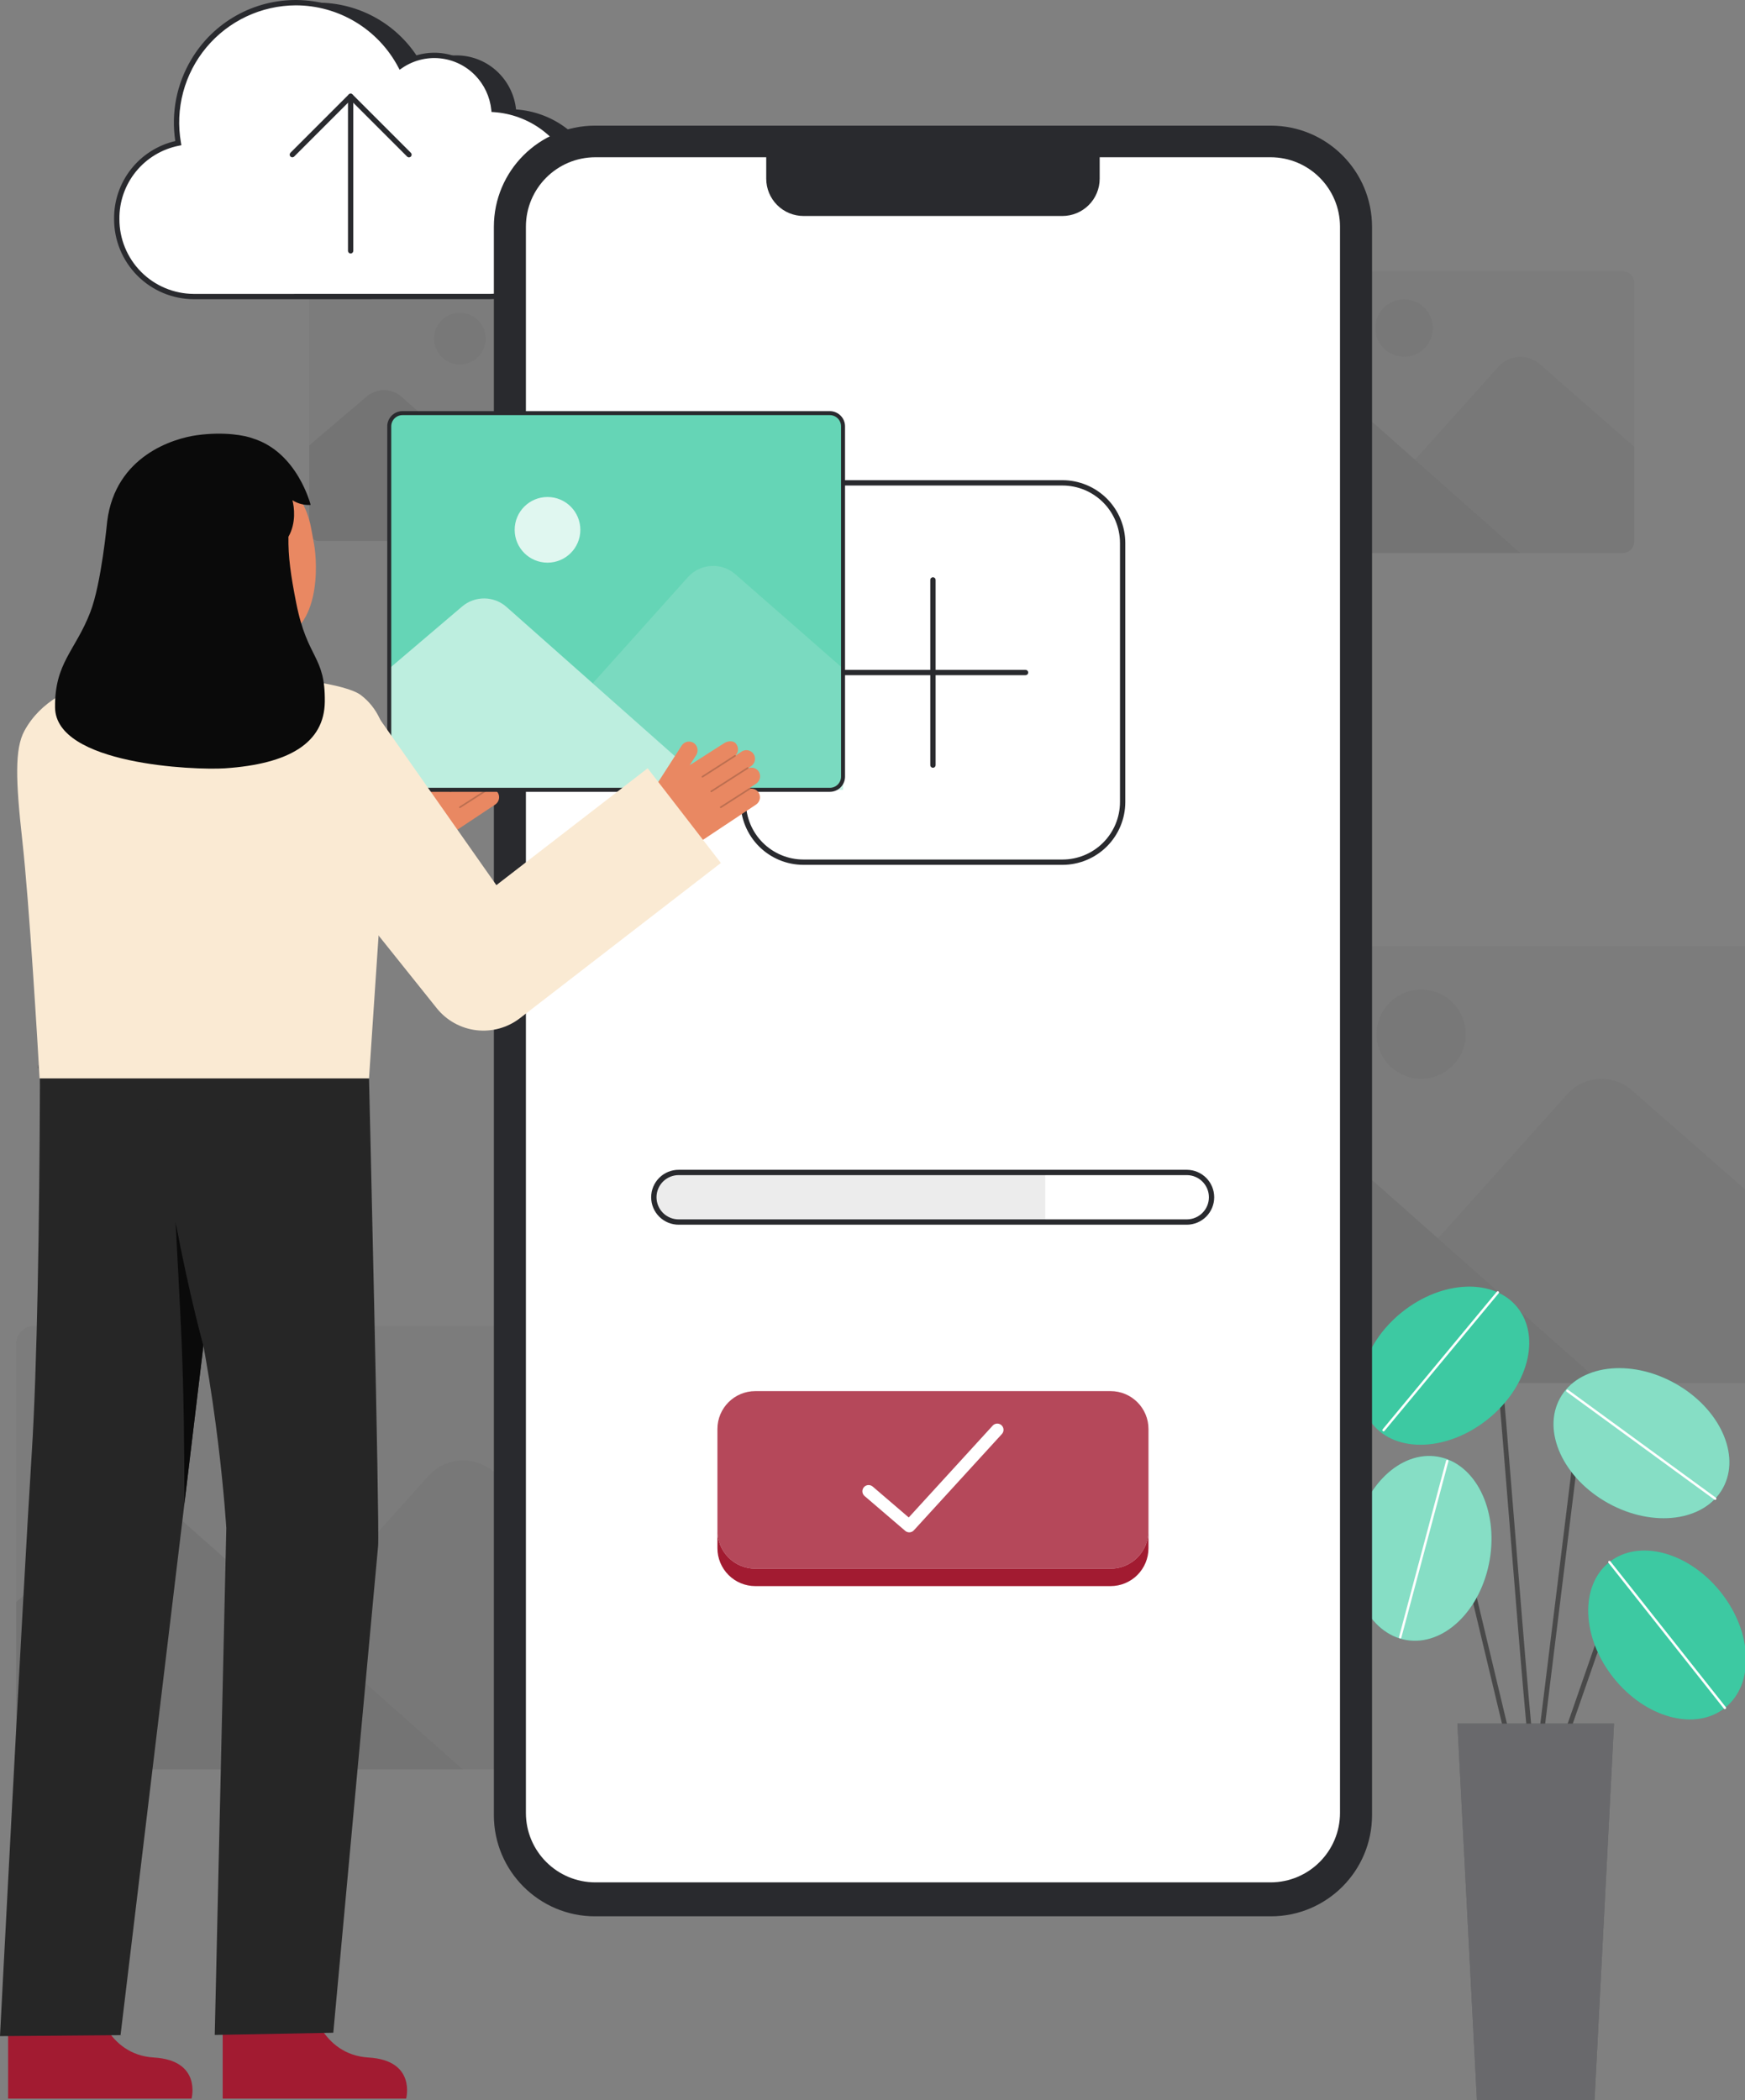 <svg width="324" height="390" viewBox="0 0 324 390" fill="none" xmlns="http://www.w3.org/2000/svg">
<rect x="0" y="0" width="324" height="390" fill="#808080" stroke="none"/>
<path opacity="0.05" d="M301.301 50.388H231.747C230.562 50.388 229.602 51.348 229.602 52.533V100.556C229.602 101.74 230.562 102.701 231.747 102.701H301.301C302.485 102.701 303.446 101.74 303.446 100.556V52.533C303.446 51.348 302.485 50.388 301.301 50.388Z" fill="#292A2E"/>
<path opacity="0.05" d="M260.7 66.259C263.651 66.259 266.043 63.867 266.043 60.916C266.043 57.965 263.651 55.573 260.7 55.573C257.749 55.573 255.357 57.965 255.357 60.916C255.357 63.867 257.749 66.259 260.7 66.259Z" fill="#292A2E"/>
<path opacity="0.05" d="M262.714 85.369L278.204 68.09C279.171 67.011 280.524 66.357 281.97 66.269C283.416 66.182 284.838 66.668 285.928 67.622L303.446 82.96V100.564C303.446 101.131 303.22 101.674 302.82 102.075C302.419 102.476 301.875 102.701 301.308 102.701H282.271" fill="#292A2E"/>
<path opacity="0.1" d="M282.271 102.701L248.685 72.936C247.692 72.056 246.416 71.565 245.089 71.551C243.763 71.538 242.477 72.004 241.467 72.863L229.603 82.96V100.768C229.603 101.022 229.653 101.273 229.75 101.508C229.847 101.742 229.99 101.955 230.169 102.135C230.349 102.314 230.562 102.457 230.796 102.554C231.031 102.651 231.282 102.701 231.536 102.701H282.271Z" fill="#292A2E"/>
<path opacity="0.05" d="M121.903 53.41H59.343C58.278 53.41 57.414 54.274 57.414 55.339V98.534C57.414 99.599 58.278 100.463 59.343 100.463H121.903C122.969 100.463 123.833 99.599 123.833 98.534V55.339C123.833 54.274 122.969 53.41 121.903 53.41Z" fill="#292A2E"/>
<path opacity="0.05" d="M85.385 67.685C88.039 67.685 90.191 65.534 90.191 62.879C90.191 60.225 88.039 58.074 85.385 58.074C82.731 58.074 80.579 60.225 80.579 62.879C80.579 65.534 82.731 67.685 85.385 67.685Z" fill="#292A2E"/>
<path opacity="0.05" d="M87.197 84.874L101.129 69.332C101.999 68.362 103.216 67.773 104.517 67.695C105.817 67.616 107.096 68.053 108.077 68.912L123.833 82.707V98.539C123.833 99.049 123.63 99.537 123.27 99.898C122.909 100.258 122.42 100.461 121.91 100.461H104.787" fill="#292A2E"/>
<path opacity="0.1" d="M104.787 100.465L74.577 73.695C73.685 72.903 72.536 72.461 71.344 72.449C70.151 72.437 68.994 72.856 68.085 73.629L57.417 82.711V98.728C57.417 99.189 57.6 99.632 57.926 99.958C58.252 100.284 58.694 100.467 59.155 100.467L104.787 100.465Z" fill="#292A2E"/>
<path d="M40.076 55.071C36.523 55.046 33.104 53.708 30.478 51.315C27.851 48.922 26.202 45.642 25.848 42.106C25.493 38.57 26.459 35.028 28.558 32.161C30.657 29.294 33.743 27.305 37.22 26.575C36.294 21.312 37.297 15.89 40.046 11.307C42.041 7.936 44.898 5.157 48.324 3.258C51.75 1.358 55.62 0.407 59.537 0.501C63.453 0.595 67.273 1.731 70.604 3.793C73.935 5.855 76.656 8.768 78.486 12.231C80.639 10.752 83.247 10.082 85.846 10.341C88.446 10.599 90.87 11.769 92.69 13.644C94.452 15.457 95.554 17.81 95.818 20.325C99.115 20.548 102.281 21.704 104.946 23.659C107.611 25.614 109.665 28.287 110.868 31.365C112.07 34.443 112.373 37.8 111.739 41.044C111.106 44.288 109.562 47.284 107.29 49.683C105.731 51.338 103.859 52.665 101.782 53.589C99.706 54.512 97.466 55.013 95.194 55.062L40.076 55.071Z" fill="#292A2E"/>
<path d="M35.967 55.071C32.413 55.046 28.995 53.708 26.368 51.315C23.742 48.922 22.093 45.642 21.738 42.106C21.384 38.57 22.349 35.028 24.449 32.161C26.548 29.294 29.633 27.305 33.111 26.575C32.184 21.312 33.187 15.891 35.936 11.307C37.931 7.936 40.788 5.157 44.214 3.258C47.64 1.359 51.511 0.407 55.427 0.501C59.343 0.595 63.163 1.731 66.494 3.793C69.825 5.855 72.546 8.768 74.377 12.231C76.53 10.752 79.137 10.082 81.737 10.341C84.337 10.599 86.761 11.769 88.58 13.644C90.343 15.457 91.445 17.81 91.709 20.325C95.006 20.548 98.172 21.704 100.837 23.659C103.502 25.614 105.555 28.287 106.758 31.365C107.961 34.443 108.263 37.8 107.63 41.044C106.996 44.288 105.453 47.284 103.18 49.683C101.622 51.338 99.75 52.665 97.673 53.589C95.596 54.512 93.357 55.013 91.085 55.062L35.967 55.071Z" fill="white"/>
<path d="M35.967 55.565C32.034 55.547 28.268 53.969 25.497 51.179C22.725 48.388 21.174 44.612 21.183 40.678C21.142 37.33 22.246 34.068 24.313 31.434C26.38 28.799 29.285 26.95 32.547 26.194C31.748 20.957 32.796 15.605 35.511 11.056C37.527 7.648 40.405 4.832 43.856 2.892C47.307 0.951 51.209 -0.046 55.167 0.002C59.127 0.049 63.003 1.14 66.406 3.163C69.809 5.186 72.619 8.071 74.552 11.526C76.793 10.139 79.44 9.558 82.056 9.881C84.671 10.204 87.098 11.411 88.934 13.302C90.674 15.093 91.8 17.391 92.148 19.863C95.499 20.167 98.696 21.408 101.374 23.444C104.051 25.48 106.102 28.229 107.29 31.376C108.479 34.523 108.757 37.941 108.094 41.239C107.431 44.537 105.852 47.582 103.539 50.024C101.935 51.726 100.009 53.091 97.873 54.041C95.737 54.99 93.433 55.505 91.095 55.556L35.967 55.565ZM54.903 0.99C51.739 1.007 48.616 1.713 45.753 3.061C42.891 4.409 40.356 6.365 38.328 8.793C36.299 11.222 34.825 14.063 34.008 17.12C33.191 20.177 33.051 23.375 33.598 26.492L33.68 26.966L33.208 27.061C30.068 27.684 27.244 29.387 25.228 31.874C23.212 34.362 22.13 37.477 22.171 40.678C22.161 44.35 23.609 47.875 26.195 50.48C28.781 53.086 32.296 54.559 35.967 54.577L91.085 54.57C93.29 54.521 95.463 54.033 97.478 53.136C99.493 52.239 101.31 50.95 102.822 49.345C105.03 47.013 106.529 44.102 107.145 40.951C107.76 37.799 107.467 34.538 106.298 31.547C105.13 28.556 103.135 25.96 100.546 24.06C97.958 22.16 94.882 21.036 91.679 20.819L91.261 20.794L91.217 20.378C90.964 17.974 89.911 15.724 88.227 13.99C86.489 12.199 84.173 11.081 81.689 10.834C79.206 10.586 76.715 11.226 74.657 12.639L74.201 12.953L73.941 12.464C72.109 9.003 69.369 6.106 66.015 4.084C62.66 2.063 58.819 0.993 54.903 0.99Z" fill="#292A2E"/>
<path d="M65.105 47.073C64.974 47.073 64.848 47.02 64.755 46.928C64.663 46.835 64.611 46.71 64.611 46.579V17.89C64.611 17.759 64.663 17.634 64.755 17.541C64.848 17.449 64.974 17.397 65.105 17.397C65.236 17.397 65.361 17.449 65.454 17.541C65.546 17.634 65.598 17.759 65.598 17.89V46.579C65.598 46.71 65.546 46.835 65.454 46.928C65.361 47.02 65.236 47.073 65.105 47.073Z" fill="#292A2E"/>
<path d="M75.939 29.218C75.874 29.219 75.81 29.206 75.75 29.181C75.69 29.156 75.636 29.12 75.59 29.074L65.105 18.589L54.62 29.074C54.527 29.164 54.402 29.214 54.272 29.212C54.143 29.211 54.019 29.159 53.927 29.068C53.836 28.976 53.784 28.852 53.783 28.723C53.782 28.593 53.831 28.469 53.921 28.375L64.755 17.541C64.849 17.452 64.974 17.402 65.104 17.402C65.234 17.402 65.359 17.452 65.454 17.541L76.288 28.375C76.357 28.445 76.404 28.532 76.423 28.628C76.442 28.724 76.432 28.823 76.395 28.914C76.358 29.004 76.294 29.081 76.213 29.135C76.132 29.189 76.036 29.218 75.939 29.218H75.939Z" fill="#292A2E"/>
<path opacity="0.05" d="M326.822 175.719H218.974C217.137 175.719 215.648 177.208 215.648 179.045V253.509C215.648 255.346 217.137 256.835 218.974 256.835H326.822C328.659 256.835 330.148 255.346 330.148 253.509V179.045C330.148 177.208 328.659 175.719 326.822 175.719Z" fill="#292A2E"/>
<path opacity="0.05" d="M263.867 200.329C268.442 200.329 272.152 196.62 272.152 192.044C272.152 187.469 268.442 183.759 263.867 183.759C259.291 183.759 255.582 187.469 255.582 192.044C255.582 196.62 259.291 200.329 263.867 200.329Z" fill="#292A2E"/>
<path opacity="0.05" d="M266.99 229.961L291.008 203.167C292.508 201.495 294.606 200.48 296.848 200.345C299.091 200.209 301.296 200.963 302.986 202.443L330.148 226.224V253.521C330.148 254.4 329.798 255.243 329.177 255.864C328.555 256.486 327.712 256.835 326.834 256.835H297.315" fill="#292A2E"/>
<path opacity="0.1" d="M297.315 256.835L245.235 210.682C243.696 209.318 241.717 208.556 239.66 208.535C237.604 208.514 235.61 209.237 234.044 210.569L215.648 226.226V253.84C215.648 254.233 215.725 254.623 215.876 254.987C216.026 255.35 216.247 255.681 216.525 255.959C216.803 256.237 217.134 256.458 217.497 256.609C217.861 256.759 218.251 256.837 218.644 256.837L297.315 256.835Z" fill="#292A2E"/>
<path opacity="0.05" d="M115.909 246.197H6.378C4.513 246.197 3 247.71 3 249.575V325.201C3 327.066 4.513 328.579 6.378 328.579H115.909C117.775 328.579 119.287 327.066 119.287 325.201V249.575C119.287 247.71 117.775 246.197 115.909 246.197Z" fill="#292A2E"/>
<path opacity="0.05" d="M51.972 271.191C56.619 271.191 60.386 267.424 60.386 262.777C60.386 258.13 56.619 254.363 51.972 254.363C47.325 254.363 43.557 258.13 43.557 262.777C43.557 267.424 47.325 271.191 51.972 271.191Z" fill="#292A2E"/>
<path opacity="0.05" d="M55.145 301.286L79.538 274.071C81.061 272.372 83.192 271.343 85.469 271.205C87.746 271.067 89.986 271.833 91.703 273.336L119.288 297.488V325.211C119.288 325.653 119.201 326.09 119.032 326.498C118.863 326.907 118.615 327.278 118.302 327.59C117.99 327.903 117.619 328.151 117.211 328.32C116.802 328.489 116.365 328.576 115.923 328.576H85.942" fill="#292A2E"/>
<path opacity="0.1" d="M85.942 328.579L33.05 281.706C31.487 280.321 29.476 279.546 27.388 279.526C25.3 279.505 23.274 280.238 21.683 281.592L3 297.488V325.533C3 326.34 3.321 327.114 3.892 327.685C4.463 328.255 5.237 328.576 6.044 328.576L85.942 328.579Z" fill="#292A2E"/>
<path d="M285.142 331.124C285.023 331.124 284.909 331.076 284.825 330.992C284.193 330.36 283.163 318.765 280.388 284.242C279.252 270.116 278.18 256.773 277.397 248.664C277.342 248.085 277.117 248.017 277.043 247.995C275.972 247.672 272.714 250.241 270.895 252.49C270.819 252.579 270.711 252.635 270.595 252.646C270.478 252.657 270.362 252.621 270.271 252.548C270.18 252.474 270.121 252.368 270.107 252.252C270.094 252.135 270.126 252.018 270.197 251.925C271.4 250.438 275.321 246.539 277.302 247.134C277.701 247.254 278.197 247.602 278.289 248.576C279.072 256.692 280.145 270.038 281.281 284.168C282.967 305.147 284.877 328.914 285.505 330.411C285.553 330.479 285.582 330.558 285.588 330.64C285.594 330.722 285.577 330.804 285.539 330.878C285.502 330.951 285.445 331.013 285.374 331.056C285.304 331.099 285.223 331.122 285.141 331.122L285.142 331.124Z" fill="#494949"/>
<path d="M276.245 263.545C283.688 257.579 286.155 248.292 281.755 242.803C277.355 237.314 267.754 237.701 260.311 243.667C252.868 249.634 250.401 258.92 254.801 264.409C259.201 269.899 268.802 269.512 276.245 263.545Z" fill="#0CBC8B"/>
<path opacity="0.2" d="M276.245 263.545C283.688 257.579 286.155 248.292 281.755 242.803C277.355 237.314 267.754 237.701 260.311 243.667C252.868 249.634 250.401 258.92 254.801 264.409C259.201 269.899 268.802 269.512 276.245 263.545Z" fill="white"/>
<path d="M256.887 265.805C256.845 265.805 256.803 265.793 256.767 265.77C256.731 265.747 256.703 265.714 256.685 265.676C256.667 265.637 256.66 265.594 256.665 265.552C256.67 265.51 256.688 265.47 256.715 265.437L277.928 239.856C277.966 239.811 278.021 239.782 278.08 239.776C278.139 239.771 278.198 239.789 278.244 239.827C278.29 239.865 278.319 239.919 278.324 239.979C278.33 240.038 278.312 240.097 278.274 240.143L257.058 265.724C257.037 265.749 257.011 265.77 256.982 265.784C256.952 265.798 256.92 265.805 256.887 265.805Z" fill="white"/>
<path d="M289.769 325.641C289.719 325.641 289.669 325.633 289.621 325.616C289.509 325.577 289.416 325.495 289.365 325.388C289.313 325.281 289.306 325.157 289.345 325.045L297.312 302.131C297.547 301.458 297.946 300.854 298.475 300.375C299.003 299.896 299.643 299.558 300.336 299.391C301.029 299.224 301.753 299.233 302.441 299.419C303.13 299.604 303.761 299.959 304.276 300.451L308.489 304.475C308.532 304.516 308.566 304.565 308.589 304.619C308.613 304.673 308.626 304.731 308.627 304.79C308.629 304.848 308.619 304.907 308.597 304.962C308.576 305.017 308.544 305.067 308.503 305.11C308.463 305.152 308.414 305.186 308.36 305.21C308.306 305.234 308.248 305.247 308.189 305.248C308.13 305.249 308.072 305.239 308.017 305.218C307.962 305.197 307.912 305.165 307.869 305.124L303.656 301.1C303.249 300.711 302.751 300.431 302.208 300.284C301.664 300.138 301.092 300.131 300.545 300.263C299.998 300.395 299.492 300.662 299.075 301.04C298.658 301.419 298.343 301.895 298.158 302.427L290.19 325.345C290.159 325.431 290.101 325.506 290.026 325.559C289.951 325.612 289.861 325.641 289.769 325.641Z" fill="#494949"/>
<path d="M320.261 317.16C325.777 312.793 325.449 303.19 319.529 295.71C313.608 288.231 304.337 285.706 298.821 290.073C293.304 294.439 293.632 304.042 299.553 311.522C305.474 319.002 314.745 321.526 320.261 317.16Z" fill="#0CBC8B"/>
<path d="M281.522 329.664C281.421 329.663 281.323 329.629 281.244 329.567C281.165 329.504 281.11 329.416 281.087 329.318L267.715 273.407C267.624 273.025 267.429 272.677 267.152 272.399C266.876 272.121 266.528 271.925 266.147 271.832C265.766 271.739 265.367 271.753 264.994 271.872C264.621 271.991 264.287 272.211 264.031 272.508L259.909 277.271C259.831 277.361 259.721 277.416 259.602 277.425C259.483 277.434 259.366 277.395 259.276 277.317C259.186 277.239 259.131 277.129 259.122 277.01C259.114 276.891 259.153 276.774 259.23 276.684L263.352 271.921C263.717 271.5 264.19 271.187 264.721 271.017C265.252 270.848 265.819 270.828 266.36 270.96C266.901 271.092 267.396 271.371 267.789 271.766C268.182 272.161 268.458 272.656 268.588 273.198L281.959 329.11C281.975 329.175 281.976 329.244 281.961 329.31C281.947 329.376 281.917 329.439 281.875 329.492C281.833 329.545 281.78 329.588 281.718 329.617C281.657 329.647 281.591 329.662 281.523 329.662L281.522 329.664Z" fill="#494949"/>
<path d="M276.59 289.696C278.215 280.296 273.913 271.704 266.981 270.505C260.049 269.306 253.112 275.955 251.486 285.355C249.861 294.754 254.163 303.346 261.095 304.545C268.027 305.744 274.964 299.096 276.59 289.696Z" fill="#0CBC8B"/>
<path d="M285.143 331.124C285.125 331.124 285.106 331.123 285.088 331.12C284.97 331.106 284.862 331.045 284.789 330.951C284.716 330.857 284.683 330.739 284.697 330.62L293.236 261.292C293.329 260.537 293.639 259.825 294.127 259.242C294.615 258.658 295.261 258.228 295.988 258.003C296.715 257.778 297.491 257.767 298.224 257.973C298.956 258.178 299.614 258.59 300.118 259.16L309.877 270.214C309.918 270.258 309.95 270.309 309.971 270.366C309.992 270.422 310.001 270.482 309.998 270.542C309.995 270.602 309.98 270.661 309.954 270.715C309.928 270.769 309.891 270.817 309.846 270.857C309.801 270.896 309.749 270.927 309.692 270.946C309.635 270.965 309.575 270.972 309.515 270.967C309.455 270.963 309.397 270.946 309.344 270.918C309.29 270.891 309.243 270.853 309.205 270.807L299.445 259.753C299.056 259.312 298.547 258.993 297.981 258.834C297.415 258.675 296.815 258.683 296.253 258.857C295.692 259.031 295.192 259.364 294.815 259.815C294.437 260.266 294.198 260.816 294.126 261.4L285.588 330.731C285.574 330.839 285.521 330.939 285.44 331.011C285.358 331.084 285.252 331.124 285.143 331.124Z" fill="#494949"/>
<path d="M319.887 276.358C323.293 270.202 319.286 261.469 310.938 256.851C302.591 252.234 293.063 253.481 289.658 259.637C286.253 265.793 290.26 274.527 298.607 279.144C306.955 283.762 316.482 282.514 319.887 276.358Z" fill="#0CBC8B"/>
<path opacity="0.2" d="M320.261 317.16C325.777 312.793 325.449 303.19 319.529 295.71C313.608 288.231 304.337 285.706 298.821 290.073C293.304 294.439 293.632 304.042 299.553 311.522C305.474 319.002 314.745 321.526 320.261 317.16Z" fill="white"/>
<path opacity="0.5" d="M276.59 289.696C278.215 280.296 273.913 271.704 266.981 270.505C260.049 269.306 253.112 275.955 251.486 285.355C249.861 294.754 254.163 303.346 261.095 304.545C268.027 305.744 274.964 299.096 276.59 289.696Z" fill="white"/>
<path opacity="0.5" d="M319.887 276.358C323.293 270.202 319.286 261.469 310.938 256.851C302.591 252.234 293.063 253.481 289.658 259.637C286.253 265.793 290.26 274.527 298.607 279.144C306.955 283.762 316.482 282.514 319.887 276.358Z" fill="white"/>
<path d="M296.064 389.95H274.221L270.601 320.062H299.684L296.064 389.95Z" fill="#292A2E"/>
<path opacity="0.3" d="M296.064 389.95H274.221L270.601 320.062H299.684L296.064 389.95Z" fill="white"/>
<path d="M320.262 317.382C320.228 317.382 320.194 317.374 320.164 317.36C320.133 317.345 320.107 317.323 320.086 317.297L298.646 290.21C298.628 290.187 298.614 290.16 298.606 290.132C298.598 290.103 298.596 290.074 298.599 290.045C298.602 290.015 298.611 289.987 298.626 289.961C298.64 289.936 298.659 289.913 298.682 289.895C298.706 289.876 298.732 289.863 298.76 289.855C298.789 289.847 298.818 289.844 298.848 289.848C298.877 289.851 298.905 289.86 298.931 289.874C298.957 289.889 298.979 289.908 298.998 289.931L320.438 317.018C320.465 317.051 320.481 317.091 320.486 317.133C320.491 317.175 320.483 317.217 320.465 317.255C320.447 317.293 320.418 317.325 320.382 317.348C320.346 317.37 320.305 317.382 320.263 317.382H320.262Z" fill="white"/>
<path d="M318.461 278.529C318.414 278.529 318.368 278.514 318.329 278.486L290.891 258.451C290.867 258.434 290.847 258.412 290.832 258.387C290.817 258.362 290.806 258.334 290.802 258.305C290.797 258.276 290.799 258.246 290.806 258.217C290.813 258.189 290.825 258.162 290.843 258.138C290.86 258.114 290.882 258.094 290.907 258.079C290.932 258.063 290.96 258.053 290.989 258.049C291.018 258.044 291.048 258.045 291.077 258.052C291.105 258.059 291.132 258.072 291.156 258.089L318.593 278.123C318.631 278.151 318.66 278.19 318.674 278.235C318.689 278.281 318.689 278.329 318.674 278.374C318.659 278.419 318.631 278.458 318.592 278.486C318.554 278.514 318.508 278.529 318.46 278.529H318.461Z" fill="white"/>
<path d="M259.981 304.255C259.961 304.255 259.941 304.252 259.922 304.247C259.865 304.232 259.816 304.194 259.786 304.143C259.756 304.091 259.748 304.03 259.764 303.973L268.498 271.249C268.505 271.22 268.517 271.192 268.535 271.168C268.553 271.144 268.575 271.124 268.601 271.108C268.627 271.093 268.655 271.083 268.685 271.079C268.714 271.075 268.745 271.076 268.774 271.084C268.803 271.092 268.83 271.105 268.853 271.124C268.877 271.142 268.897 271.165 268.911 271.191C268.926 271.217 268.935 271.246 268.939 271.276C268.942 271.305 268.939 271.336 268.931 271.364L260.197 304.088C260.184 304.136 260.156 304.178 260.117 304.208C260.078 304.238 260.03 304.255 259.981 304.255Z" fill="white"/>
<path d="M235.957 23.334H110.492C100.113 23.334 91.698 31.748 91.698 42.127V337.066C91.698 347.445 100.113 355.86 110.492 355.86H235.957C246.336 355.86 254.75 347.445 254.75 337.066V42.127C254.75 31.748 246.336 23.334 235.957 23.334Z" fill="#292A2E"/>
<path d="M235.898 29.202H110.551C103.424 29.202 97.646 34.979 97.646 42.106V336.648C97.646 343.775 103.424 349.552 110.551 349.552H235.898C243.025 349.552 248.803 343.775 248.803 336.648V42.106C248.803 34.979 243.025 29.202 235.898 29.202Z" fill="white"/>
<path d="M142.267 26.776H204.182V33.182C204.182 35.019 203.452 36.781 202.153 38.08C200.853 39.379 199.091 40.108 197.254 40.108H149.196C147.359 40.108 145.597 39.378 144.297 38.079C142.998 36.78 142.268 35.018 142.268 33.18V26.776H142.267Z" fill="#292A2E"/>
<path d="M197.276 89.666H149.174C143.005 89.666 138.004 94.667 138.004 100.836V148.938C138.004 155.106 143.005 160.107 149.174 160.107H197.276C203.444 160.107 208.445 155.106 208.445 148.938V100.836C208.445 94.667 203.444 89.666 197.276 89.666Z" fill="white"/>
<path d="M197.275 160.601H149.174C146.081 160.598 143.117 159.368 140.93 157.181C138.744 154.995 137.514 152.03 137.51 148.938V100.836C137.514 97.744 138.744 94.779 140.93 92.593C143.117 90.406 146.081 89.176 149.174 89.172H197.275C200.367 89.176 203.332 90.406 205.518 92.593C207.705 94.779 208.935 97.744 208.938 100.836V148.938C208.935 152.03 207.705 154.995 205.519 157.181C203.332 159.368 200.367 160.598 197.275 160.601ZM149.174 90.16C146.343 90.164 143.63 91.289 141.628 93.291C139.627 95.292 138.501 98.005 138.498 100.836V148.938C138.501 151.768 139.627 154.482 141.628 156.483C143.63 158.484 146.343 159.61 149.174 159.613H197.275C200.105 159.61 202.819 158.484 204.82 156.483C206.822 154.482 207.947 151.768 207.951 148.938V100.836C207.947 98.005 206.822 95.292 204.82 93.291C202.819 91.289 200.105 90.163 197.275 90.16H149.174Z" fill="#292A2E"/>
<path opacity="0.6" d="M194.077 217.724V226.931H126.05C124.829 226.931 123.659 226.446 122.795 225.582C121.932 224.719 121.447 223.548 121.447 222.327C121.447 221.106 121.932 219.936 122.795 219.072C123.659 218.209 124.829 217.724 126.05 217.724H194.077Z" fill="#DFDFDF"/>
<path d="M220.397 227.426H126.052C125.378 227.432 124.71 227.305 124.086 227.052C123.461 226.799 122.893 226.424 122.415 225.95C121.936 225.476 121.556 224.912 121.296 224.29C121.037 223.668 120.904 223.001 120.904 222.328C120.904 221.654 121.037 220.987 121.296 220.365C121.556 219.743 121.936 219.179 122.415 218.705C122.893 218.231 123.461 217.856 124.086 217.603C124.71 217.35 125.378 217.223 126.052 217.23H220.397C221.741 217.243 223.025 217.786 223.97 218.74C224.915 219.695 225.445 220.984 225.445 222.328C225.445 223.671 224.915 224.96 223.97 225.915C223.025 226.869 221.741 227.412 220.397 227.426ZM126.052 218.217C125.508 218.211 124.969 218.313 124.465 218.517C123.961 218.721 123.503 219.023 123.116 219.405C122.73 219.787 122.423 220.243 122.214 220.744C122.004 221.246 121.897 221.784 121.897 222.328C121.897 222.871 122.004 223.409 122.214 223.911C122.423 224.413 122.73 224.868 123.116 225.25C123.503 225.632 123.961 225.934 124.465 226.138C124.969 226.342 125.508 226.444 126.052 226.438H220.397C221.48 226.426 222.514 225.988 223.275 225.218C224.036 224.449 224.463 223.41 224.463 222.328C224.463 221.245 224.036 220.207 223.275 219.437C222.514 218.668 221.48 218.229 220.397 218.217H126.052Z" fill="#292A2E"/>
<path opacity="0.8" d="M206.206 258.327H140.244C136.357 258.327 133.206 261.478 133.206 265.365V284.261C133.206 288.148 136.357 291.299 140.244 291.299H206.206C210.092 291.299 213.243 288.148 213.243 284.261V265.365C213.243 261.478 210.092 258.327 206.206 258.327Z" fill="#A21B31"/>
<path d="M213.241 284.263V287.501C213.241 289.367 212.5 291.157 211.181 292.476C209.861 293.796 208.071 294.537 206.205 294.537H140.243C138.377 294.537 136.587 293.796 135.268 292.476C133.948 291.157 133.207 289.367 133.207 287.501V284.263C133.207 286.129 133.948 287.919 135.268 289.238C136.587 290.558 138.377 291.299 140.243 291.299H206.205C208.071 291.299 209.861 290.558 211.18 289.238C212.5 287.919 213.241 286.129 213.241 284.263Z" fill="#A21B31"/>
<path d="M168.827 284.554C168.551 284.554 168.284 284.455 168.075 284.276L160.525 277.805C160.41 277.707 160.315 277.586 160.246 277.451C160.177 277.315 160.136 277.168 160.124 277.016C160.113 276.865 160.131 276.712 160.178 276.568C160.225 276.424 160.3 276.29 160.399 276.175C160.498 276.059 160.619 275.965 160.754 275.896C160.889 275.827 161.037 275.786 161.188 275.774C161.34 275.763 161.492 275.781 161.636 275.828C161.781 275.875 161.914 275.95 162.03 276.049L168.729 281.791L184.318 264.734C184.421 264.622 184.544 264.532 184.682 264.467C184.819 264.403 184.968 264.366 185.12 264.359C185.272 264.353 185.423 264.376 185.566 264.428C185.709 264.479 185.84 264.559 185.952 264.661C186.064 264.764 186.155 264.887 186.219 265.025C186.283 265.162 186.32 265.311 186.327 265.463C186.334 265.614 186.311 265.766 186.259 265.909C186.207 266.051 186.128 266.183 186.025 266.295L169.681 284.178C169.573 284.297 169.441 284.391 169.294 284.456C169.147 284.521 168.988 284.554 168.827 284.554Z" fill="white"/>
<path d="M173.224 142.577C173.093 142.577 172.968 142.525 172.875 142.432C172.782 142.339 172.73 142.214 172.73 142.083V107.691C172.73 107.56 172.782 107.434 172.875 107.342C172.968 107.249 173.093 107.197 173.224 107.197C173.355 107.197 173.481 107.249 173.574 107.342C173.666 107.434 173.718 107.56 173.718 107.691V142.083C173.718 142.214 173.666 142.339 173.574 142.432C173.481 142.525 173.355 142.577 173.224 142.577Z" fill="#292A2E"/>
<path d="M190.42 125.381H156.029C155.898 125.381 155.772 125.329 155.679 125.236C155.587 125.144 155.535 125.018 155.535 124.887C155.535 124.756 155.587 124.63 155.679 124.538C155.772 124.445 155.898 124.393 156.029 124.393H190.42C190.551 124.393 190.677 124.445 190.77 124.538C190.862 124.63 190.914 124.756 190.914 124.887C190.914 125.018 190.862 125.144 190.77 125.236C190.677 125.329 190.551 125.381 190.42 125.381Z" fill="#292A2E"/>
<path d="M72.623 147.023L78.136 138.447C78.257 138.259 78.416 138.097 78.603 137.974C78.79 137.85 79.001 137.767 79.221 137.729C79.442 137.691 79.668 137.7 79.886 137.754C80.103 137.809 80.307 137.908 80.484 138.046C80.802 138.31 81.011 138.682 81.071 139.092C81.13 139.501 81.035 139.918 80.805 140.262L79.623 142.101L85.994 138.024C86.695 137.558 87.852 137.435 88.323 138.255C88.524 138.559 88.617 138.922 88.586 139.285C88.555 139.649 88.401 139.991 88.151 140.256C88.157 140.261 88.162 140.267 88.166 140.274C88.169 140.279 88.172 140.285 88.173 140.291L89.254 139.573C89.454 139.44 89.681 139.354 89.919 139.32C90.157 139.286 90.4 139.305 90.629 139.377C90.858 139.449 91.069 139.571 91.245 139.734C91.421 139.897 91.559 140.098 91.648 140.321C91.781 140.675 91.788 141.065 91.668 141.424C91.549 141.783 91.309 142.09 90.99 142.293L90.53 142.599C90.534 142.616 90.534 142.634 90.53 142.651C90.889 142.517 91.283 142.515 91.644 142.644C92.004 142.774 92.306 143.028 92.496 143.36C92.694 143.73 92.744 144.16 92.638 144.566C92.533 144.971 92.278 145.322 91.925 145.548L90.783 146.306C90.806 146.307 90.83 146.313 90.85 146.325C90.871 146.336 90.889 146.352 90.902 146.372C90.917 146.396 90.925 146.424 90.924 146.452C91.276 146.421 91.629 146.507 91.928 146.696C92.227 146.885 92.456 147.167 92.579 147.499C92.701 147.85 92.701 148.232 92.579 148.583C92.457 148.934 92.22 149.234 91.906 149.434L82.272 155.837C80.924 156.733 79.34 157.206 77.721 157.196C76.103 157.185 74.524 156.691 73.189 155.778C72.037 154.99 71.238 153.784 70.961 152.416C70.684 151.049 70.952 149.627 71.707 148.453L72.623 147.023Z" fill="#E98862"/>
<g opacity="0.2">
<path d="M81.866 144.322C81.888 144.354 81.921 144.377 81.959 144.385C81.998 144.392 82.037 144.385 82.07 144.364L88.125 140.479C88.158 140.457 88.181 140.424 88.19 140.385C88.198 140.346 88.191 140.306 88.17 140.273C88.148 140.24 88.115 140.216 88.076 140.208C88.037 140.2 87.997 140.207 87.964 140.228L81.909 144.113C81.892 144.124 81.878 144.137 81.867 144.153C81.856 144.17 81.848 144.188 81.844 144.207C81.84 144.226 81.839 144.246 81.843 144.265C81.846 144.284 81.853 144.302 81.864 144.319L81.866 144.322Z" fill="#0C0C0C"/>
</g>
<g opacity="0.2">
<path d="M83.504 147.041C83.526 147.074 83.559 147.096 83.597 147.104C83.635 147.112 83.675 147.104 83.708 147.083L90.465 142.744C90.482 142.734 90.496 142.72 90.507 142.704C90.519 142.688 90.526 142.67 90.531 142.651C90.535 142.631 90.535 142.612 90.532 142.592C90.528 142.573 90.521 142.555 90.51 142.538C90.488 142.506 90.454 142.484 90.416 142.475C90.378 142.467 90.338 142.474 90.304 142.494L83.546 146.831C83.529 146.841 83.515 146.855 83.503 146.871C83.492 146.887 83.484 146.905 83.48 146.924C83.476 146.944 83.475 146.963 83.479 146.983C83.483 147.002 83.49 147.02 83.501 147.037L83.504 147.041Z" fill="#0C0C0C"/>
</g>
<g opacity="0.2">
<path d="M85.263 149.993C85.285 150.026 85.319 150.048 85.356 150.056C85.395 150.064 85.434 150.056 85.467 150.035L90.858 146.578C90.891 146.557 90.914 146.523 90.922 146.484C90.931 146.446 90.924 146.405 90.902 146.372C90.881 146.339 90.847 146.316 90.809 146.307C90.77 146.299 90.73 146.306 90.697 146.328L85.306 149.785C85.289 149.795 85.275 149.809 85.264 149.825C85.253 149.841 85.245 149.859 85.241 149.879C85.237 149.898 85.236 149.918 85.24 149.937C85.243 149.956 85.251 149.975 85.261 149.991L85.263 149.993Z" fill="#0C0C0C"/>
</g>
<path d="M25.041 133.113L50.552 174.086L34.526 171.479L71.819 142.664L85.409 160.252L48.115 189.067C46.961 189.959 45.642 190.615 44.235 190.997C42.827 191.379 41.358 191.481 39.911 191.295C38.465 191.109 37.069 190.641 35.803 189.916C34.537 189.191 33.427 188.223 32.535 187.069C32.469 186.983 32.403 186.896 32.338 186.808L32.088 186.462L3.882 147.295L25.041 133.113Z" fill="#367CFF"/>
<path d="M17.834 372.029C17.834 372.029 19.67 381.549 28.583 382.079C37.496 382.609 35.563 389.71 35.563 389.71H1.506V372.693L17.834 372.029Z" fill="#A21B31"/>
<path d="M7.328 198.379C7.328 198.379 7.435 195.518 7.413 202.009C7.328 226.222 6.908 253.879 5.882 270.062C4.231 296.079 0 378.105 0 378.105L22.381 377.916L44.074 197.395L7.328 198.379Z" fill="#262626"/>
<path d="M32.603 226.932C32.603 226.932 33.531 244.503 33.703 248.628C34.101 258.168 34.238 268.045 34.238 279.244L37.766 249.886C37.766 249.886 35.185 240.688 32.603 226.932Z" fill="#0A0A0A"/>
<path d="M57.679 372.029C57.679 372.029 59.515 381.549 68.428 382.079C77.341 382.609 75.408 389.71 75.408 389.71H41.348V372.693L57.679 372.029Z" fill="#A21B31"/>
<path d="M68.516 200.259C68.516 200.259 70.498 283.013 70.208 287.058L61.884 377.478L39.873 377.884L42.018 283.787C42.018 283.787 40.505 257.831 34.233 233.728C31.024 221.358 29.093 208.691 28.47 195.927L68.516 200.259Z" fill="#262626"/>
<path d="M7.087 198.377L7.014 198.381C7.014 198.381 7.065 196.969 7.087 198.377Z" fill="#333333"/>
<path d="M71.666 154.325C71.205 159.748 68.96 193.58 68.516 200.26H7.353C7.007 194.234 5.456 167.893 4.146 156.113C2.895 144.871 2.726 139.053 4.525 135.73C7.464 130.297 13.21 127.349 18.687 126.608C22.031 126.155 27.061 125.831 27.061 125.831C27.061 125.831 27.486 134.446 37.641 134.925C51.464 135.577 50.541 125.83 50.61 125.83C52.849 125.83 64.155 126.884 67.038 129.103C73.2 133.843 72.646 142.834 71.666 154.325Z" fill="#FAEAD3"/>
<path d="M56.216 126.142C56.152 126.133 54.389 132.774 40.614 131.741C31.079 131.027 28.754 124.536 28.535 124.536C29.564 124.318 31.233 124.092 31.689 123.847C32.478 123.484 33.173 122.943 33.718 122.268C34.264 121.592 34.646 120.799 34.835 119.951C35.266 118.303 35.485 111.958 35.485 108.775L50.157 112.072C49.952 115.663 48.521 123.988 53.538 125.461C54.373 125.704 55.272 125.929 56.216 126.142Z" fill="#E98862"/>
<path d="M49.65 119.131C43.866 119.588 36.435 117.146 35.024 109.429L33.751 102.465C32.339 94.748 35.248 87.751 42.514 86.422C49.78 85.093 56.355 90.355 57.766 98.072L58.331 101.155C58.872 104.12 59.97 118.317 49.65 119.131Z" fill="#E98862"/>
<path d="M55.013 112.046C53.976 106.83 53.498 103.349 53.554 99.677C55.016 97.112 54.632 94.168 54.299 92.896C55.306 93.536 56.49 93.839 57.681 93.763C57.681 93.763 55.261 84.057 47.042 81.445C45.531 80.857 41.672 80.114 36.547 80.817C32.188 81.415 21.445 84.673 19.91 96.77V96.777C19.86 97.178 18.828 108.323 16.771 113.669C14.005 120.857 10.125 123.091 10.223 131.384C10.348 141.956 36.055 143.061 41.79 142.674C53.62 141.875 60.223 137.986 60.308 130.298C60.403 121.684 57.09 122.484 55.013 112.046Z" fill="#0A0A0A"/>
<path d="M154.082 76.72H74.719C73.367 76.72 72.271 77.816 72.271 79.167V144.222C72.271 145.574 73.367 146.669 74.719 146.669H154.082C155.434 146.669 156.529 145.574 156.529 144.222V79.167C156.529 77.816 155.434 76.72 154.082 76.72Z" fill="#24C397"/>
<path opacity="0.3" d="M154.082 76.72H74.719C73.367 76.72 72.271 77.816 72.271 79.167V144.222C72.271 145.574 73.367 146.669 74.719 146.669H154.082C155.434 146.669 156.529 145.574 156.529 144.222V79.167C156.529 77.816 155.434 76.72 154.082 76.72Z" fill="white"/>
<path opacity="0.8" d="M101.658 104.485C105.025 104.485 107.755 101.756 107.755 98.388C107.755 95.021 105.025 92.292 101.658 92.292C98.291 92.292 95.561 95.021 95.561 98.388C95.561 101.756 98.291 104.485 101.658 104.485Z" fill="white"/>
<path opacity="0.5" d="M110.053 126.894L127.727 107.177C128.831 105.945 130.375 105.199 132.025 105.099C133.676 104.999 135.299 105.554 136.543 106.644L156.531 124.144V146.67H132.369" fill="#91E1CB"/>
<path opacity="0.8" d="M132.368 146.67L94.044 112.707C92.912 111.703 91.455 111.142 89.942 111.127C88.429 111.112 86.961 111.643 85.808 112.624L72.271 124.144V146.67" fill="#D3F3EA"/>
<path d="M154.082 147.041H74.719C73.972 147.04 73.257 146.743 72.73 146.215C72.202 145.687 71.905 144.972 71.903 144.226V79.167C71.904 78.421 72.201 77.705 72.729 77.177C73.257 76.648 73.972 76.351 74.719 76.35H154.082C154.829 76.35 155.545 76.648 156.073 77.176C156.602 77.704 156.899 78.42 156.9 79.167V144.222C156.899 144.969 156.602 145.686 156.074 146.215C155.546 146.743 154.829 147.04 154.082 147.041ZM74.719 77.09C74.168 77.092 73.641 77.311 73.252 77.7C72.864 78.09 72.645 78.617 72.644 79.167V144.222C72.645 144.772 72.864 145.299 73.253 145.688C73.642 146.076 74.169 146.295 74.719 146.296H154.082C154.632 146.296 155.16 146.077 155.549 145.688C155.938 145.3 156.158 144.772 156.159 144.222V79.167C156.158 78.617 155.939 78.089 155.55 77.699C155.16 77.31 154.632 77.091 154.082 77.09H74.719Z" fill="#292A2E"/>
<path d="M121.058 147.023L126.571 138.447C126.692 138.259 126.851 138.097 127.038 137.974C127.225 137.85 127.435 137.767 127.656 137.729C127.877 137.691 128.103 137.7 128.321 137.754C128.538 137.809 128.742 137.908 128.918 138.046C129.237 138.31 129.446 138.682 129.506 139.092C129.565 139.501 129.47 139.918 129.24 140.262L128.058 142.101L134.429 138.024C135.129 137.558 136.287 137.435 136.757 138.255C136.959 138.559 137.052 138.922 137.021 139.285C136.99 139.649 136.836 139.991 136.585 140.256C136.591 140.261 136.597 140.267 136.602 140.274C136.604 140.279 136.607 140.285 136.608 140.291L137.689 139.573C137.889 139.44 138.116 139.354 138.354 139.32C138.592 139.286 138.834 139.305 139.064 139.377C139.293 139.449 139.504 139.571 139.68 139.734C139.856 139.897 139.994 140.098 140.082 140.321C140.215 140.675 140.223 141.065 140.103 141.424C139.983 141.783 139.744 142.09 139.425 142.293L138.965 142.599C138.968 142.616 138.968 142.634 138.965 142.651C139.324 142.517 139.718 142.515 140.078 142.644C140.438 142.774 140.74 143.028 140.93 143.36C141.128 143.73 141.179 144.16 141.073 144.566C140.967 144.971 140.712 145.322 140.359 145.548L139.217 146.306C139.241 146.307 139.264 146.313 139.285 146.325C139.306 146.336 139.323 146.352 139.337 146.372C139.352 146.396 139.359 146.424 139.358 146.452C139.71 146.421 140.063 146.507 140.362 146.696C140.661 146.885 140.89 147.167 141.013 147.499C141.135 147.85 141.136 148.232 141.014 148.583C140.891 148.934 140.654 149.234 140.341 149.434L130.706 155.837C129.359 156.733 127.774 157.206 126.155 157.196C124.537 157.185 122.959 156.691 121.623 155.778C120.471 154.99 119.672 153.784 119.396 152.416C119.119 151.049 119.386 149.627 120.141 148.453L121.058 147.023Z" fill="#E98862"/>
<g opacity="0.2">
<path d="M130.299 144.322C130.321 144.354 130.354 144.377 130.392 144.385C130.43 144.392 130.47 144.385 130.503 144.364L136.558 140.479C136.574 140.468 136.588 140.454 136.6 140.438C136.611 140.422 136.619 140.404 136.623 140.385C136.627 140.366 136.627 140.346 136.624 140.327C136.62 140.308 136.613 140.289 136.602 140.273C136.592 140.256 136.578 140.242 136.562 140.231C136.546 140.22 136.528 140.212 136.509 140.208C136.49 140.204 136.47 140.203 136.451 140.207C136.432 140.21 136.413 140.218 136.397 140.228L130.342 144.113C130.325 144.124 130.311 144.137 130.3 144.153C130.289 144.17 130.281 144.188 130.277 144.207C130.272 144.226 130.272 144.246 130.276 144.265C130.279 144.284 130.286 144.302 130.297 144.319L130.299 144.322Z" fill="#0C0C0C"/>
</g>
<g opacity="0.2">
<path d="M131.939 147.041C131.96 147.074 131.994 147.096 132.032 147.104C132.07 147.112 132.11 147.104 132.143 147.083L138.9 142.744C138.917 142.734 138.931 142.72 138.942 142.704C138.953 142.688 138.961 142.67 138.966 142.651C138.97 142.631 138.97 142.612 138.967 142.592C138.963 142.573 138.956 142.555 138.945 142.538C138.923 142.506 138.889 142.484 138.851 142.475C138.813 142.467 138.773 142.474 138.739 142.494L131.982 146.829C131.965 146.84 131.951 146.854 131.94 146.87C131.928 146.886 131.92 146.904 131.916 146.923C131.912 146.942 131.912 146.962 131.915 146.981C131.919 147 131.926 147.019 131.937 147.035L131.939 147.041Z" fill="#0C0C0C"/>
</g>
<g opacity="0.2">
<path d="M133.698 149.993C133.72 150.026 133.753 150.048 133.791 150.056C133.829 150.064 133.869 150.056 133.902 150.035L139.292 146.578C139.325 146.557 139.349 146.523 139.357 146.484C139.365 146.446 139.358 146.405 139.337 146.372C139.315 146.339 139.282 146.316 139.243 146.307C139.205 146.299 139.164 146.306 139.131 146.328L133.741 149.785C133.724 149.795 133.71 149.809 133.699 149.825C133.688 149.841 133.68 149.859 133.676 149.879C133.671 149.898 133.671 149.918 133.675 149.937C133.678 149.956 133.685 149.974 133.696 149.991L133.698 149.993Z" fill="#0C0C0C"/>
</g>
<path d="M68.843 131.163L98.647 173.606L82.962 171.479L120.255 142.664L133.845 160.252L96.551 189.067C94.247 190.848 91.336 191.652 88.445 191.308C85.553 190.963 82.913 189.497 81.092 187.225L80.865 186.941L48.468 146.445L68.843 131.163Z" fill="#FAEAD3"/>
</svg>
